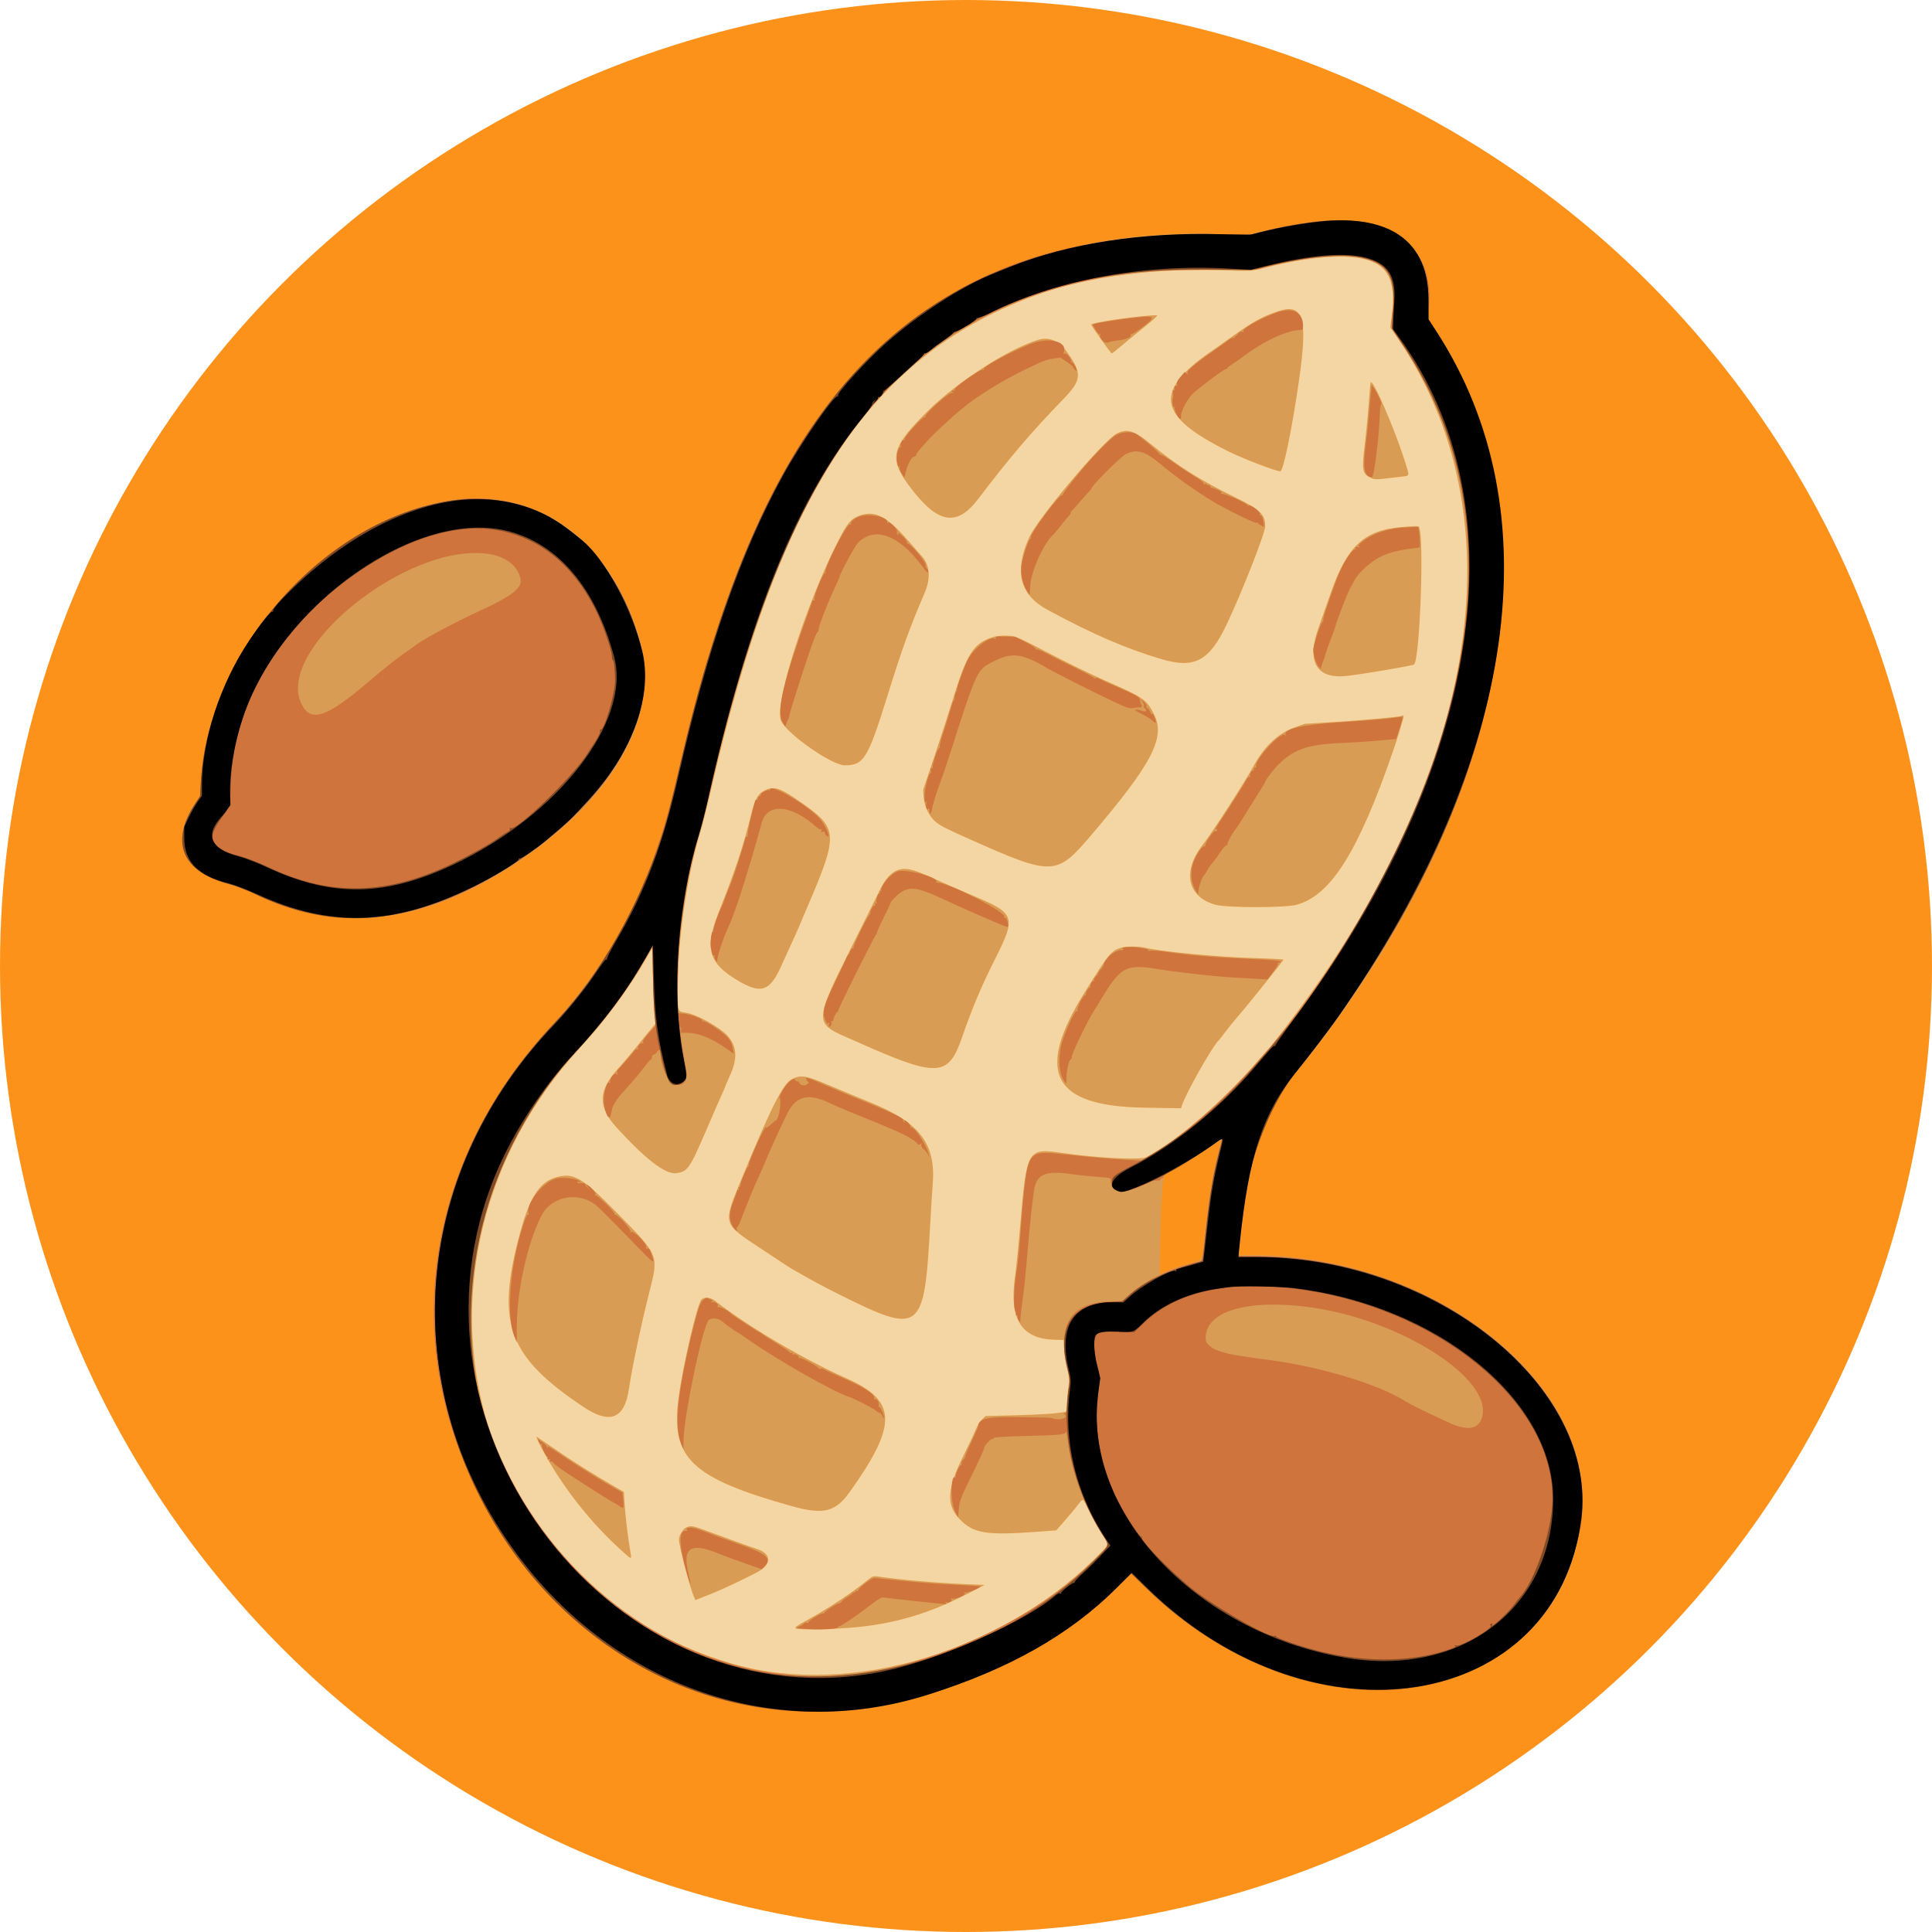 <svg width="120" height="120" viewBox="0 0 120 120" fill="none" xmlns="http://www.w3.org/2000/svg">
<circle cx="60" cy="60" r="60" fill="#FD921B"/>
<path fill-rule="evenodd" clip-rule="evenodd" d="M80.89 13.871C79.946 14.019 78.417 14.336 77.83 14.505C77.568 14.581 77.135 14.59 75.941 14.544C64.321 14.095 55.344 18.557 49.729 27.573C49.548 27.863 49.286 28.279 49.147 28.496C49.008 28.713 48.894 28.903 48.894 28.917C48.894 28.931 48.698 29.297 48.457 29.729C45.891 34.348 43.883 40.228 41.865 49.041C40.543 54.81 38.043 59.619 34.218 63.747C26.988 71.549 24.998 81.709 28.885 90.967C33.467 101.878 44.64 108.156 55.354 105.838C60.712 104.679 65.823 102.052 69.267 98.687L70.262 97.715L71.126 98.571C81.624 108.97 97.654 106.004 98.278 93.548C98.682 85.501 88.76 77.953 77.78 77.953H76.92L76.957 77.784C76.977 77.69 77.031 77.223 77.078 76.746C77.514 72.221 78.561 68.951 80.208 66.972C93.596 50.876 97.108 32.427 89.076 20.384L88.712 19.838L88.759 18.913C88.961 14.931 86.044 13.062 80.89 13.871ZM84.627 16.067C86.267 16.425 86.757 17.469 86.414 19.877L86.349 20.334L86.836 21.047C94.055 31.616 92.084 46.663 81.532 61.529C80.52 62.956 78.974 64.992 78.776 65.16C78.728 65.202 78.471 65.49 78.205 65.802C76.048 68.333 73.041 70.936 71.183 71.879C70.82 72.063 68.148 71.926 65.969 71.612C63.807 71.3 63.768 71.368 63.368 76.113C63.264 77.359 63.125 78.725 63.062 79.15C62.651 81.882 63.403 83.151 65.469 83.212L66.065 83.23L66.097 83.78C66.115 84.083 66.198 84.632 66.284 84.999C66.418 85.583 66.427 85.738 66.354 86.229C66.308 86.538 66.271 86.993 66.271 87.24C66.271 87.487 66.245 87.691 66.214 87.691C66.183 87.692 65.919 87.728 65.629 87.772C65.338 87.816 64.227 87.874 63.159 87.903L61.219 87.954L60.992 88.171C60.867 88.29 60.69 88.579 60.597 88.813C60.504 89.046 60.18 89.735 59.877 90.343C58.816 92.475 58.748 93.467 59.603 94.355C60.454 95.239 61.244 95.371 64.333 95.146L65.606 95.054L66.108 94.48C66.385 94.165 66.747 93.732 66.913 93.518C67.295 93.028 67.241 93.005 67.634 93.821C67.819 94.204 68.17 94.836 68.414 95.225L68.857 95.932L68.489 96.317C62.59 102.504 52.92 105.467 45.532 103.352C28.922 98.596 23.881 78.303 36.026 65.085C37.651 63.317 39.069 61.397 40.165 59.48C40.361 59.138 40.527 58.858 40.534 58.858C40.541 58.858 40.55 59.597 40.556 60.5C40.561 61.403 40.602 62.46 40.647 62.85L40.73 63.559L40.285 64.096C40.04 64.391 39.637 64.886 39.389 65.198C39.142 65.509 38.693 66.036 38.393 66.368C37.151 67.74 37.12 68.737 38.28 70.013C40.045 71.955 41.319 72.943 41.963 72.869C42.713 72.783 42.82 72.632 43.907 70.104C44.291 69.211 44.703 68.266 44.823 68.004C44.943 67.742 45.041 67.513 45.041 67.495C45.041 67.477 45.179 67.158 45.346 66.786C45.813 65.751 45.776 65.027 45.224 64.373C44.761 63.825 43.258 62.988 42.574 62.897C42.089 62.833 42.097 62.859 42.096 61.349C42.094 58.45 42.658 54.501 43.449 51.862C43.613 51.315 43.922 50.109 44.135 49.183C48.453 30.434 54.08 21.954 64.684 18.214C67.556 17.201 71.756 16.653 75.677 16.78C77.823 16.849 77.677 16.858 78.731 16.592C81.167 15.979 83.334 15.786 84.627 16.067ZM79.379 19.335C78.392 19.665 77.802 19.991 76.496 20.929C76.033 21.262 75.578 21.585 75.485 21.648C71.579 24.272 71.79 25.817 76.357 28.064C77.287 28.521 79.255 29.271 79.525 29.271C79.71 29.271 80.262 26.576 80.691 23.572C81.24 19.73 80.955 18.809 79.379 19.335ZM71.522 19.591C70.154 19.686 67.782 20.048 67.782 20.163C67.782 20.248 68.993 21.95 69.054 21.95C69.088 21.95 69.392 21.705 70.01 21.18C70.094 21.11 70.561 20.73 71.05 20.336C71.539 19.942 71.913 19.608 71.881 19.595C71.85 19.581 71.688 19.579 71.522 19.591ZM64.458 21.116C62.602 21.693 59.475 23.709 57.661 25.497C55.351 27.776 55.18 28.448 56.47 30.177C58.239 32.547 59.416 32.763 60.777 30.966C62.671 28.466 64.082 26.81 66.019 24.817C67.192 23.61 67.23 23.211 66.297 21.895C65.773 21.156 65.161 20.897 64.458 21.116ZM85.132 23.763C85.114 23.824 85.06 24.418 85.013 25.082C84.966 25.746 84.856 26.879 84.769 27.6C84.578 29.182 84.613 29.409 85.085 29.649C85.401 29.81 85.345 29.812 87.066 29.604C87.575 29.543 87.561 29.606 87.269 28.682C86.61 26.595 85.235 23.428 85.132 23.763ZM69.355 26.933C68.517 27.376 64.471 32.177 63.927 33.375C62.967 35.491 63.333 36.941 65.062 37.876C67.856 39.386 69.914 40.277 72.122 40.934C74.199 41.551 75.113 41.063 76.204 38.754C77.167 36.716 78.586 33.098 78.585 32.685C78.582 31.939 78.278 31.651 76.669 30.867C74.567 29.843 73.06 28.889 71.484 27.585C70.463 26.741 69.993 26.597 69.355 26.933ZM28.836 30.98C20.904 31.601 12.871 40.189 12.503 48.442L12.457 49.461L12.252 49.725C10.498 51.976 11.257 54.053 14.142 54.895C14.661 55.047 15.392 55.317 15.766 55.497C20.833 57.928 25.876 57.474 31.301 54.099C38.045 49.903 41.151 44.556 39.713 39.615C38.053 33.911 33.866 30.587 28.836 30.98ZM53.404 32.022C52.857 32.217 52.631 32.48 52.075 33.573C50.028 37.595 48.051 43.821 48.516 44.781C48.924 45.623 51.678 47.538 52.475 47.535C53.658 47.529 53.906 47.125 55.12 43.218C56.025 40.308 56.477 39.055 57.432 36.819C57.827 35.892 57.757 35.089 57.23 34.517C57.154 34.434 56.755 33.981 56.344 33.512C55.076 32.062 54.338 31.689 53.404 32.022ZM86.971 32.747C84.713 32.947 83.657 33.95 82.65 36.848C82.403 37.559 82.062 38.53 81.891 39.007C81.15 41.078 81.751 42.154 83.559 41.991C84.383 41.917 87.752 41.35 87.831 41.272C88.196 40.914 88.468 33.27 88.135 32.732C88.091 32.66 87.916 32.663 86.971 32.747ZM61.681 39.567C60.441 39.968 60.064 40.567 59.13 43.611C58.894 44.379 58.394 45.921 58.019 47.038L57.337 49.067L57.374 49.53C57.418 50.07 57.677 50.631 58.048 50.985C58.328 51.251 58.69 51.44 60.302 52.157C65.375 54.414 65.616 54.406 67.745 51.91C71.599 47.388 72.423 45.791 71.659 44.325C71.202 43.447 71.011 43.315 68.764 42.328C67.995 41.99 66.635 41.337 65.742 40.876C62.915 39.416 63.118 39.505 62.531 39.483C62.231 39.471 61.863 39.508 61.681 39.567ZM87.041 44.471C86.982 44.526 84.525 44.746 82.778 44.852L81.041 44.958L80.421 45.178C79.412 45.537 78.549 46.334 77.909 47.498C77.287 48.629 75.32 51.679 74.691 52.489C73.409 54.138 73.752 55.718 75.495 56.195C76.221 56.393 79.835 56.392 80.55 56.192C82.672 55.6 84.366 52.896 86.518 46.668C86.762 45.962 86.877 45.595 87.17 44.574C87.204 44.456 87.124 44.393 87.041 44.471ZM47.447 49.123C47.065 49.325 46.877 49.668 46.66 50.563C46.195 52.483 45.661 54.096 44.628 56.696C43.743 58.927 44.008 59.834 45.866 60.925C47.281 61.755 47.817 61.571 48.519 60.01C48.739 59.522 49.037 58.867 49.181 58.556C49.326 58.245 49.538 57.769 49.652 57.499C49.766 57.229 50.019 56.635 50.214 56.178C52.051 51.879 52.031 51.452 49.925 49.959C48.438 48.905 48.085 48.786 47.447 49.123ZM55.804 54.028C55.363 54.164 54.985 54.579 54.631 55.317C54.447 55.701 53.624 57.356 52.803 58.995C50.614 63.363 50.604 63.565 52.521 64.4C52.791 64.517 53.152 64.676 53.324 64.752C58.209 66.929 58.895 66.899 59.737 64.478C60.409 62.547 60.947 61.271 61.824 59.53C63.127 56.942 63.052 56.727 60.468 55.647C59.691 55.322 58.547 54.822 57.925 54.535C56.748 53.992 56.281 53.88 55.804 54.028ZM69.633 58.866C69.01 59.057 68.887 59.207 67.385 61.613C64.27 66.598 65.34 68.699 71.041 68.798L73.357 68.838L73.413 68.659C73.653 67.898 75.319 64.958 75.718 64.594C75.741 64.573 75.926 64.335 76.129 64.066C76.332 63.796 76.692 63.354 76.928 63.084C77.477 62.458 79.717 59.665 79.718 59.606C79.718 59.581 78.928 59.539 77.962 59.512C75.695 59.449 72.196 59.115 71.068 58.856C70.689 58.768 69.932 58.774 69.633 58.866ZM49.226 67.003C48.654 67.262 47.91 68.728 46.019 73.322C44.898 76.043 44.881 75.982 47.192 77.507C48.025 78.056 48.791 78.563 48.894 78.632C48.998 78.702 49.253 78.855 49.461 78.972C50.737 79.693 51.155 79.917 52.105 80.391C57.194 82.929 57.401 82.775 57.768 76.18C57.83 75.059 57.902 73.904 57.928 73.614C58.15 71.07 57.154 69.738 54.098 68.49C53.251 68.145 52.026 67.636 51.376 67.36C50.076 66.808 49.767 66.757 49.226 67.003ZM75.749 71.24C75.333 72.778 75.064 74.374 74.812 76.809C74.643 78.437 74.776 78.225 73.73 78.525C73.263 78.66 72.691 78.853 72.459 78.955L72.039 79.141L72.067 77.321C72.104 74.877 72.212 73.116 72.333 73C72.385 72.95 72.853 72.664 73.372 72.364C73.892 72.064 74.654 71.586 75.067 71.302C75.934 70.704 75.892 70.708 75.749 71.24ZM34.578 73.114C33.459 73.409 32.831 74.448 32.159 77.117C30.855 82.293 31.655 84.315 36.221 87.376C37.888 88.493 38.788 88.139 39.065 86.256C39.255 84.96 39.839 82.193 40.325 80.28C40.919 77.945 40.941 77.999 38.381 75.394C36.158 73.132 35.654 72.83 34.578 73.114ZM43.58 80.706C43.325 80.898 42.403 84.855 42.137 86.894C41.658 90.571 42.963 91.806 49.17 93.546C51.143 94.099 51.886 93.919 52.776 92.671C55.761 88.489 55.722 87.007 52.592 85.619C49.928 84.438 46.554 82.451 44.426 80.808C44.126 80.576 43.803 80.537 43.58 80.706ZM33.647 89.96C34.874 92.273 36.657 94.553 38.614 96.315C39.268 96.904 39.242 96.903 39.145 96.327C38.992 95.417 38.851 94.25 38.8 93.468L38.748 92.664L38.401 92.466C37.005 91.67 35.507 90.73 34.27 89.873C33.816 89.559 33.396 89.273 33.337 89.238C33.278 89.203 33.417 89.528 33.647 89.96ZM42.643 94.862C42.428 94.949 42.171 95.365 42.171 95.629C42.17 96.006 42.83 98.529 43.088 99.14L43.19 99.382L44.059 99.041C44.872 98.722 46.575 97.918 47.144 97.586C47.947 97.117 47.89 96.493 47.02 96.213C46.704 96.112 44.823 95.433 43.779 95.044C43.05 94.772 42.92 94.751 42.643 94.862ZM53.956 98.09C52.957 98.908 51.46 99.902 50.108 100.644C49.031 101.236 49.02 101.231 51.336 101.177C54.761 101.096 57.291 100.454 60.254 98.912L61.151 98.445L59.914 98.393C58.138 98.318 55.739 98.107 54.485 97.915C54.27 97.882 54.171 97.915 53.956 98.09Z" fill="#D89C54"/>
<path fill-rule="evenodd" clip-rule="evenodd" d="M84.627 16.067C86.267 16.425 86.757 17.469 86.414 19.877L86.349 20.334L86.836 21.047C94.055 31.616 92.084 46.663 81.532 61.529C80.52 62.956 78.974 64.992 78.776 65.16C78.728 65.202 78.471 65.49 78.205 65.802C76.048 68.333 73.041 70.936 71.183 71.879C70.82 72.063 68.148 71.926 65.969 71.612C63.807 71.3 63.768 71.368 63.368 76.113C63.264 77.359 63.125 78.725 63.062 79.15C62.651 81.882 63.403 83.151 65.469 83.212L66.065 83.23L66.097 83.78C66.115 84.083 66.198 84.632 66.284 84.999C66.418 85.583 66.427 85.738 66.354 86.229C66.308 86.538 66.271 86.993 66.271 87.24C66.271 87.487 66.245 87.691 66.214 87.691C66.183 87.692 65.919 87.728 65.629 87.772C65.338 87.816 64.227 87.874 63.159 87.903L61.219 87.954L60.992 88.171C60.867 88.29 60.69 88.579 60.597 88.813C60.504 89.046 60.18 89.735 59.877 90.343C58.816 92.475 58.748 93.467 59.603 94.355C60.454 95.239 61.244 95.371 64.333 95.146L65.606 95.054L66.108 94.48C66.385 94.165 66.747 93.732 66.913 93.518C67.295 93.028 67.241 93.005 67.634 93.821C67.819 94.204 68.17 94.836 68.414 95.225L68.857 95.932L68.489 96.317C62.59 102.504 52.92 105.467 45.532 103.352C28.922 98.596 23.881 78.303 36.026 65.085C37.651 63.317 39.069 61.397 40.165 59.48C40.361 59.138 40.527 58.858 40.534 58.858C40.541 58.858 40.55 59.597 40.556 60.5C40.561 61.403 40.602 62.46 40.647 62.85L40.73 63.559L40.285 64.096C40.04 64.391 39.637 64.886 39.389 65.198C39.142 65.509 38.693 66.036 38.393 66.368C37.151 67.74 37.12 68.737 38.28 70.013C40.045 71.955 41.319 72.943 41.963 72.869C42.713 72.783 42.82 72.632 43.907 70.104C44.291 69.211 44.703 68.266 44.823 68.004C44.943 67.742 45.041 67.513 45.041 67.495C45.041 67.477 45.179 67.158 45.346 66.786C45.813 65.751 45.776 65.027 45.224 64.373C44.761 63.825 43.258 62.988 42.574 62.897C42.089 62.833 42.097 62.859 42.096 61.349C42.094 58.45 42.658 54.501 43.449 51.862C43.613 51.315 43.922 50.109 44.135 49.183C48.453 30.434 54.08 21.954 64.684 18.214C67.556 17.201 71.756 16.653 75.677 16.78C77.823 16.849 77.677 16.858 78.731 16.592C81.167 15.979 83.334 15.786 84.627 16.067ZM76.496 20.929C77.802 19.991 78.392 19.665 79.379 19.335C80.955 18.809 81.24 19.73 80.691 23.572C80.262 26.576 79.71 29.271 79.525 29.271C79.255 29.271 77.287 28.521 76.357 28.064C71.79 25.817 71.579 24.272 75.485 21.648C75.578 21.585 76.033 21.262 76.496 20.929ZM67.782 20.163C67.782 20.048 70.154 19.686 71.522 19.591C71.688 19.579 71.85 19.581 71.881 19.595C71.913 19.608 71.539 19.942 71.05 20.336C70.561 20.73 70.094 21.11 70.01 21.18C69.392 21.705 69.088 21.95 69.054 21.95C68.993 21.95 67.782 20.248 67.782 20.163ZM57.661 25.497C59.475 23.709 62.602 21.693 64.458 21.116C65.161 20.897 65.773 21.156 66.297 21.895C67.23 23.211 67.192 23.61 66.019 24.817C64.082 26.81 62.671 28.466 60.777 30.966C59.416 32.763 58.239 32.547 56.47 30.177C55.18 28.448 55.351 27.776 57.661 25.497ZM85.013 25.082C85.06 24.418 85.114 23.824 85.132 23.763C85.235 23.428 86.61 26.595 87.269 28.682C87.561 29.606 87.575 29.543 87.066 29.604C85.345 29.812 85.401 29.81 85.085 29.649C84.613 29.409 84.578 29.182 84.769 27.6C84.856 26.879 84.966 25.746 85.013 25.082ZM63.927 33.375C64.471 32.177 68.517 27.376 69.355 26.933C69.993 26.597 70.463 26.741 71.484 27.585C73.06 28.889 74.567 29.843 76.669 30.867C78.278 31.651 78.582 31.939 78.585 32.685C78.586 33.098 77.167 36.716 76.204 38.754C75.113 41.063 74.199 41.551 72.122 40.934C69.914 40.277 67.856 39.386 65.062 37.876C63.333 36.941 62.967 35.491 63.927 33.375ZM52.075 33.573C52.631 32.48 52.857 32.217 53.404 32.022C54.338 31.689 55.076 32.062 56.344 33.512C56.755 33.981 57.154 34.434 57.23 34.517C57.757 35.089 57.827 35.892 57.432 36.819C56.477 39.055 56.025 40.308 55.12 43.218C53.906 47.125 53.658 47.529 52.475 47.535C51.678 47.538 48.924 45.623 48.516 44.781C48.051 43.821 50.028 37.595 52.075 33.573ZM82.65 36.848C83.657 33.95 84.713 32.947 86.971 32.747C87.916 32.663 88.091 32.66 88.135 32.732C88.468 33.27 88.196 40.914 87.831 41.272C87.752 41.35 84.383 41.917 83.559 41.991C81.751 42.154 81.15 41.078 81.891 39.007C82.062 38.53 82.403 37.559 82.65 36.848ZM59.13 43.611C60.064 40.567 60.441 39.968 61.681 39.567C61.863 39.508 62.231 39.471 62.531 39.483C63.118 39.505 62.915 39.416 65.742 40.876C66.635 41.337 67.995 41.99 68.764 42.328C71.011 43.315 71.202 43.447 71.659 44.325C72.423 45.791 71.599 47.388 67.745 51.91C65.616 54.406 65.375 54.414 60.302 52.157C58.69 51.44 58.328 51.251 58.048 50.985C57.677 50.631 57.418 50.07 57.374 49.53L57.337 49.067L58.019 47.038C58.394 45.921 58.894 44.379 59.13 43.611ZM82.778 44.852C84.525 44.746 86.982 44.526 87.041 44.471C87.124 44.393 87.204 44.456 87.17 44.574C86.877 45.595 86.762 45.962 86.518 46.668C84.366 52.896 82.672 55.6 80.55 56.192C79.835 56.392 76.221 56.393 75.495 56.195C73.752 55.718 73.409 54.138 74.691 52.489C75.32 51.679 77.287 48.629 77.909 47.498C78.549 46.334 79.412 45.537 80.421 45.178L81.041 44.958L82.778 44.852ZM46.66 50.563C46.877 49.668 47.065 49.325 47.447 49.123C48.085 48.786 48.438 48.905 49.925 49.959C52.031 51.452 52.051 51.879 50.214 56.178C50.019 56.635 49.766 57.229 49.652 57.499C49.538 57.769 49.326 58.245 49.181 58.556C49.037 58.867 48.739 59.522 48.519 60.01C47.817 61.571 47.281 61.755 45.866 60.925C44.008 59.834 43.743 58.927 44.628 56.696C45.661 54.096 46.195 52.483 46.66 50.563ZM54.631 55.317C54.985 54.579 55.363 54.164 55.804 54.028C56.281 53.88 56.748 53.992 57.925 54.535C58.547 54.822 59.691 55.322 60.468 55.647C63.052 56.727 63.127 56.942 61.824 59.53C60.947 61.271 60.409 62.547 59.737 64.478C58.895 66.899 58.209 66.929 53.324 64.752C53.152 64.676 52.791 64.517 52.521 64.4C50.604 63.565 50.614 63.363 52.803 58.995C53.624 57.356 54.447 55.701 54.631 55.317ZM67.385 61.613C68.887 59.207 69.01 59.057 69.633 58.866C69.932 58.774 70.689 58.768 71.068 58.856C72.196 59.115 75.695 59.449 77.962 59.512C78.928 59.539 79.718 59.581 79.718 59.606C79.717 59.665 77.477 62.458 76.928 63.084C76.692 63.354 76.332 63.796 76.129 64.066C75.926 64.335 75.741 64.573 75.718 64.594C75.319 64.958 73.653 67.898 73.413 68.659L73.357 68.838L71.041 68.798C65.34 68.699 64.27 66.598 67.385 61.613ZM46.019 73.322C47.91 68.728 48.654 67.262 49.226 67.003C49.767 66.757 50.076 66.808 51.376 67.36C52.026 67.636 53.251 68.145 54.098 68.49C57.154 69.738 58.15 71.07 57.928 73.614C57.902 73.904 57.83 75.059 57.768 76.18C57.401 82.775 57.194 82.929 52.105 80.391C51.155 79.917 50.737 79.693 49.461 78.972C49.253 78.855 48.998 78.702 48.894 78.632C48.791 78.563 48.025 78.056 47.192 77.507C44.881 75.982 44.898 76.043 46.019 73.322ZM32.159 77.117C32.831 74.448 33.459 73.409 34.578 73.114C35.654 72.83 36.158 73.132 38.381 75.394C40.941 77.999 40.919 77.945 40.325 80.28C39.839 82.193 39.255 84.96 39.065 86.256C38.788 88.139 37.888 88.493 36.221 87.376C31.655 84.315 30.855 82.293 32.159 77.117ZM42.137 86.894C42.403 84.855 43.325 80.898 43.58 80.706C43.803 80.537 44.126 80.576 44.426 80.808C46.554 82.451 49.928 84.438 52.592 85.619C55.722 87.007 55.761 88.489 52.776 92.671C51.886 93.919 51.143 94.099 49.17 93.546C42.963 91.806 41.658 90.571 42.137 86.894ZM38.614 96.315C36.657 94.553 34.874 92.273 33.647 89.96C33.417 89.528 33.278 89.203 33.337 89.238C33.396 89.273 33.816 89.559 34.27 89.873C35.507 90.73 37.005 91.67 38.401 92.466L38.748 92.664L38.8 93.468C38.851 94.25 38.992 95.417 39.145 96.327C39.242 96.903 39.268 96.904 38.614 96.315ZM42.171 95.629C42.171 95.365 42.428 94.949 42.643 94.862C42.92 94.751 43.05 94.772 43.779 95.044C44.823 95.433 46.704 96.112 47.02 96.213C47.89 96.493 47.947 97.117 47.144 97.586C46.575 97.918 44.872 98.722 44.059 99.041L43.19 99.382L43.088 99.14C42.83 98.529 42.17 96.006 42.171 95.629ZM50.108 100.644C51.46 99.902 52.957 98.908 53.956 98.09C54.171 97.915 54.27 97.882 54.485 97.915C55.739 98.107 58.138 98.318 59.914 98.393L61.151 98.445L60.254 98.912C57.291 100.454 54.761 101.096 51.336 101.177C49.02 101.231 49.031 101.236 50.108 100.644Z" fill="#F3D6A3"/>
<path fill-rule="evenodd" clip-rule="evenodd" d="M81.312 13.811C80.332 13.945 79.378 14.13 78.477 14.358L77.721 14.55L74.622 14.566C65.781 14.61 59.688 16.814 54.333 21.904C48.763 27.199 45.095 35.084 42.04 48.327C40.55 54.789 38.15 59.556 34.343 63.618C25.128 73.449 24.454 86.96 32.662 97.297C38.502 104.653 48.195 107.968 56.707 105.52C62.156 103.954 66.925 101.293 69.682 98.281L70.228 97.686L71.247 98.669C81.753 108.804 97.005 106.18 98.243 94.025C99.059 86.004 89.193 78.111 78.231 78.015C77.514 78.009 76.927 77.999 76.927 77.994C76.919 77.454 77.347 74.295 77.581 73.171C78.21 70.144 78.938 68.538 80.664 66.374C93.806 49.901 97.006 32.526 89.122 20.45L88.671 19.759L88.736 19.205C89.196 15.258 86.268 13.131 81.312 13.811ZM84.543 16.013C86.179 16.351 86.755 17.251 86.518 19.1C86.365 20.293 86.371 20.324 86.923 21.12C92.933 29.779 92.611 41.41 86.007 54.217C81.955 62.075 76.497 68.68 71.56 71.697L70.918 72.09L69.973 72.039C69.02 71.989 67.505 71.854 66.042 71.69C63.967 71.457 63.865 71.557 63.595 74.115C63.531 74.717 63.458 75.532 63.434 75.927C63.36 77.089 63.243 78.35 63.167 78.796C62.987 79.853 62.929 81.137 63.049 81.402C63.087 81.485 63.11 81.599 63.101 81.655C63.092 81.711 63.12 81.734 63.164 81.707C63.209 81.679 63.227 81.701 63.205 81.759C63.184 81.814 63.212 81.922 63.269 81.999L63.371 82.139L63.376 81.921C63.378 81.802 63.438 81.279 63.509 80.76C63.634 79.84 63.681 79.382 63.847 77.437C63.966 76.052 64.149 74.361 64.23 73.902C64.405 72.905 64.952 72.687 66.647 72.938C67.042 72.996 67.731 73.068 68.178 73.098C68.909 73.146 68.99 73.165 68.99 73.295C68.99 74.201 69.832 74.236 71.46 73.397C71.55 73.35 71.728 73.32 71.856 73.328C72.018 73.34 72.09 73.311 72.09 73.234C72.09 73.174 72.124 73.145 72.165 73.171C72.207 73.196 72.241 73.166 72.241 73.103C72.241 73.041 72.47 72.863 72.751 72.709C73.562 72.264 74.57 71.637 75.246 71.159C75.59 70.915 75.882 70.716 75.895 70.716C75.908 70.716 75.822 71.082 75.704 71.528C75.37 72.791 75.131 74.189 74.924 76.099C74.665 78.483 74.701 78.323 74.412 78.382C72.818 78.707 71.013 79.582 70.032 80.504L69.702 80.814L69.017 80.829C66.534 80.883 65.667 82.194 66.29 84.951C66.407 85.468 66.444 85.801 66.408 86.008C66.379 86.174 66.331 86.641 66.301 87.046C66.257 87.649 66.225 87.783 66.126 87.784C66.026 87.785 66.023 87.797 66.11 87.852C66.3 87.972 66.147 88.129 65.822 88.148C65.65 88.158 65.468 88.141 65.417 88.11C65.321 88.05 65.223 88.047 62.905 88.017C61.274 87.996 60.751 88.142 60.751 88.619C60.751 88.653 60.563 89.078 60.334 89.564C60.104 90.05 59.931 90.462 59.949 90.481C59.968 90.499 59.914 90.581 59.832 90.664C59.749 90.747 59.7 90.865 59.724 90.926C59.747 90.987 59.739 91.02 59.705 90.999C59.619 90.947 59.3 91.625 59.363 91.726C59.392 91.773 59.379 91.787 59.332 91.758C59.038 91.576 59.026 93.272 59.317 93.861L59.504 94.239L59.551 93.748C59.605 93.184 59.636 93.104 60.493 91.354C60.843 90.64 61.129 90.002 61.129 89.938C61.129 89.8 61.522 89.368 61.647 89.368C61.695 89.368 61.733 89.339 61.733 89.304C61.733 89.268 62.627 89.217 63.718 89.19C65.91 89.136 66.172 89.108 66.213 88.926C66.228 88.858 66.266 89.04 66.298 89.331C66.512 91.303 67.324 93.528 68.485 95.321C68.937 96.018 68.995 95.865 67.838 97.02C64.969 99.882 60.353 102.345 55.648 103.523C39.127 107.659 24.217 89.649 30.645 73.322C31.743 70.533 33.301 68.076 35.569 65.556C37.827 63.047 39.084 61.347 40.384 59.045L40.54 58.769L40.549 60.32C40.554 61.174 40.598 62.281 40.646 62.782L40.734 63.691L40.316 64.153C40.043 64.454 39.914 64.655 39.944 64.733C39.971 64.804 39.958 64.832 39.911 64.803C39.802 64.736 39.557 65.022 39.627 65.135C39.663 65.192 39.653 65.208 39.602 65.176C39.556 65.148 39.484 65.168 39.441 65.221C39.07 65.683 38.437 66.412 38.373 66.451C38.33 66.478 38.315 66.574 38.34 66.664C38.374 66.784 38.366 66.8 38.312 66.721C38.206 66.568 37.837 66.994 37.892 67.205C37.92 67.309 37.911 67.326 37.864 67.259C37.738 67.079 37.507 67.753 37.507 68.3C37.507 69.022 37.847 69.743 37.944 69.225C37.965 69.111 38.001 68.945 38.022 68.855C38.069 68.664 38.374 68.176 38.582 67.958C38.733 67.801 39.324 67.13 39.614 66.789C39.702 66.685 39.909 66.422 40.073 66.204C40.238 65.986 40.399 65.808 40.432 65.808C40.465 65.808 40.492 65.74 40.492 65.657C40.492 65.574 40.536 65.506 40.589 65.506C40.642 65.506 40.735 65.438 40.795 65.355C40.928 65.17 41.022 65.161 41.022 65.333C41.022 66.288 41.57 67.394 42.043 67.394C42.637 67.394 42.761 67.03 42.536 65.952C42.369 65.152 42.206 63.844 42.267 63.784C42.289 63.762 42.307 63.835 42.307 63.946V64.147H42.605C43.355 64.147 44.1 64.433 45.063 65.092L45.576 65.443L45.522 65.156C45.443 64.733 45.295 64.491 44.935 64.2C44.415 63.778 43.746 63.381 43.654 63.438C43.605 63.468 43.589 63.457 43.617 63.412C43.687 63.298 43.002 63.026 42.494 62.967L42.06 62.916L42.103 60.756C42.169 57.479 42.587 54.686 43.462 51.687C43.65 51.043 43.944 49.888 44.117 49.12C48.947 27.653 56.342 18.673 70.653 16.901C71.439 16.803 72.405 16.771 74.849 16.76L78.023 16.747L78.779 16.553C81.159 15.943 83.253 15.747 84.543 16.013ZM79.308 19.409C78.246 19.785 77.06 20.464 77.242 20.591C77.312 20.64 77.292 20.647 77.179 20.615C77.067 20.584 76.984 20.615 76.915 20.713C76.859 20.793 76.78 20.865 76.738 20.875C76.697 20.885 76.671 20.922 76.681 20.958C76.691 20.994 76.657 21.007 76.605 20.988C76.554 20.968 76.42 21.029 76.307 21.123C76.195 21.216 75.787 21.512 75.4 21.779C74.073 22.697 73.647 23.077 73.777 23.224C73.836 23.291 73.818 23.288 73.724 23.216L73.582 23.108L73.323 23.407C73.125 23.636 73.075 23.751 73.108 23.896C73.137 24.021 73.129 24.052 73.085 23.986C73.002 23.862 72.89 24.089 72.97 24.219C73.001 24.269 72.984 24.277 72.923 24.239C72.85 24.194 72.834 24.245 72.859 24.454C72.876 24.605 72.871 24.729 72.847 24.729C72.823 24.729 72.817 24.865 72.832 25.03C72.85 25.216 72.892 25.313 72.941 25.283C72.986 25.255 72.998 25.27 72.968 25.319C72.906 25.418 73.192 26.013 73.3 26.013C73.341 26.013 73.368 25.987 73.359 25.956C73.273 25.639 73.785 24.663 74.206 24.341C74.334 24.243 74.556 24.066 74.699 23.948C75.248 23.497 76.062 22.919 76.153 22.918C76.204 22.917 76.247 22.89 76.247 22.857C76.247 22.825 76.341 22.743 76.455 22.675C76.569 22.608 77.02 22.291 77.456 21.972C78.601 21.135 80.016 20.5 80.737 20.5C80.912 20.5 80.934 20.471 80.934 20.232C80.934 19.387 80.29 19.061 79.308 19.409ZM70.578 19.719C69.609 19.827 68.19 20.044 67.992 20.115L67.863 20.161L68.036 20.463C68.132 20.629 68.248 20.756 68.295 20.747C68.342 20.737 68.362 20.775 68.341 20.831C68.27 21.015 68.636 21.363 68.806 21.274C68.887 21.232 69.174 21.173 69.444 21.143C69.963 21.087 70.315 20.927 70.228 20.787C70.197 20.736 70.211 20.725 70.264 20.757C70.338 20.803 71.4 20.018 71.515 19.833C71.625 19.654 71.404 19.627 70.578 19.719ZM63.926 21.396C62.499 21.992 61.02 22.802 61.106 22.941C61.132 22.982 61.114 22.992 61.066 22.962C60.943 22.887 59.264 24.053 59.296 24.193C59.306 24.238 59.289 24.272 59.258 24.267C59.108 24.243 59.061 24.286 59.163 24.353C59.255 24.413 59.245 24.424 59.114 24.408C58.92 24.385 57.395 25.753 57.474 25.88C57.502 25.925 57.488 25.939 57.444 25.911C57.333 25.843 56.113 27.192 56.183 27.306C56.217 27.361 56.206 27.375 56.155 27.344C56.05 27.279 55.887 27.572 55.944 27.721C55.968 27.783 55.955 27.813 55.916 27.789C55.877 27.765 55.805 27.879 55.756 28.042C55.653 28.386 55.723 29.066 55.854 28.985C55.904 28.954 55.915 28.969 55.882 29.023C55.852 29.072 55.903 29.235 55.996 29.386L56.166 29.66L56.289 29.21C56.42 28.734 56.644 28.36 56.801 28.356C56.853 28.355 56.896 28.311 56.896 28.259C56.896 28.207 57.05 27.996 57.237 27.789C57.425 27.583 57.639 27.345 57.714 27.261C57.954 26.991 59.282 25.755 59.542 25.56C59.679 25.456 59.829 25.337 59.875 25.295C60.457 24.762 62.235 23.653 63.472 23.051C64.821 22.394 65.011 22.32 65.473 22.265L65.866 22.219L66.255 22.474C66.469 22.613 66.645 22.756 66.646 22.79C66.647 22.861 66.874 23.102 66.874 23.033C66.874 22.859 66.637 22.461 66.561 22.508C66.506 22.541 66.493 22.53 66.525 22.477C66.6 22.356 66.262 21.922 66.132 21.971C66.059 21.999 66.04 21.975 66.071 21.894C66.342 21.188 65.109 20.902 63.926 21.396ZM85.062 25.392C84.99 26.211 84.882 27.253 84.822 27.707C84.64 29.087 84.75 29.63 85.213 29.636C85.35 29.638 85.659 27.137 85.71 25.616C85.719 25.336 85.753 25.107 85.784 25.107C85.862 25.107 85.591 24.487 85.372 24.165L85.194 23.904L85.062 25.392ZM69.405 26.984C69.153 27.098 68.705 27.514 67.852 28.425C67.257 29.061 65.98 30.655 66.018 30.716C66.044 30.759 66.034 30.774 65.995 30.75C65.83 30.648 63.95 33.172 64.033 33.386C64.056 33.447 64.048 33.48 64.016 33.46C63.929 33.406 63.57 34.426 63.47 35.01C63.372 35.581 63.483 36.188 63.777 36.685C63.98 37.028 63.961 37.047 63.978 36.489C64.009 35.522 64.813 33.728 65.476 33.149C65.523 33.107 65.747 32.835 65.972 32.544C66.197 32.254 66.407 32.005 66.439 31.991C66.47 31.977 66.496 31.92 66.496 31.865C66.496 31.81 66.522 31.753 66.555 31.739C66.587 31.725 66.829 31.459 67.092 31.148C67.356 30.836 67.613 30.547 67.664 30.506C67.715 30.464 67.77 30.389 67.787 30.338C67.867 30.103 69.617 28.356 69.92 28.21C70.612 27.875 71.1 28.011 72.053 28.8C72.434 29.115 72.842 29.441 72.96 29.524C73.079 29.607 73.263 29.745 73.37 29.831C73.582 30.003 74.437 30.581 75.151 31.036C75.844 31.478 77.929 32.516 78.039 32.473C78.093 32.453 78.137 32.46 78.137 32.49C78.138 32.52 78.222 32.584 78.325 32.631L78.512 32.718L78.481 32.48C78.438 32.151 78.36 31.971 78.281 32.02C78.244 32.043 78.233 32.013 78.255 31.954C78.31 31.812 77.721 31.343 77.564 31.404C77.501 31.428 77.466 31.42 77.487 31.385C77.54 31.3 76.096 30.652 75.907 30.676C75.802 30.689 75.786 30.675 75.853 30.632C75.921 30.588 75.854 30.525 75.629 30.424C75.452 30.344 75.295 30.296 75.28 30.317C75.266 30.338 75.22 30.294 75.179 30.221C75.138 30.147 75.072 30.107 75.033 30.131C74.994 30.155 74.962 30.14 74.962 30.097C74.962 30.055 74.905 30.041 74.836 30.068C74.757 30.098 74.729 30.086 74.76 30.036C74.788 29.99 74.577 29.819 74.262 29.634C73.961 29.457 73.364 29.061 72.936 28.755C72.508 28.448 72.125 28.218 72.084 28.244C72.043 28.269 72.019 28.258 72.031 28.219C72.052 28.146 70.809 27.083 70.523 26.93C70.283 26.802 69.751 26.828 69.405 26.984ZM27.831 31.118C20.038 32.512 13.102 40.253 12.511 48.214L12.418 49.459L12.061 50.008C10.568 52.299 11.343 54.086 14.182 54.9C14.663 55.037 15.455 55.34 15.943 55.573C21.33 58.141 26.893 57.29 32.927 52.975C38.283 49.146 40.89 44.259 39.806 40.084C38.161 33.754 33.327 30.135 27.831 31.118ZM53.345 32.098C53.014 32.241 52.803 32.429 52.864 32.527C52.889 32.568 52.863 32.586 52.805 32.566C52.602 32.496 51.15 35.333 51.276 35.553C51.304 35.601 51.298 35.615 51.264 35.584C51.158 35.489 50.511 37.063 50.581 37.245C50.602 37.301 50.586 37.327 50.545 37.301C50.504 37.276 50.47 37.27 50.47 37.289C50.47 37.307 50.367 37.607 50.24 37.954C48.669 42.263 48.217 44.152 48.593 44.822L48.766 45.129L48.832 44.953C48.869 44.857 48.929 44.719 48.966 44.647C49.004 44.575 49.034 44.477 49.034 44.429C49.034 44.381 49.174 43.896 49.346 43.352C50.187 40.679 50.674 39.29 50.79 39.24C50.822 39.226 50.848 39.149 50.848 39.068C50.848 38.882 51.446 37.352 51.838 36.532C52 36.192 52.133 35.889 52.133 35.858C52.133 35.7 53.094 33.915 53.283 33.722C54.308 32.675 55.81 33.206 57.244 35.122C57.578 35.568 57.652 35.636 57.652 35.5C57.652 35.438 57.606 35.342 57.551 35.287C57.496 35.231 57.465 35.143 57.483 35.09C57.536 34.93 56.479 33.683 56.355 33.76C56.321 33.781 56.31 33.753 56.331 33.698C56.352 33.643 56.228 33.463 56.055 33.298C55.875 33.127 55.76 33.056 55.788 33.134C55.817 33.218 55.806 33.251 55.758 33.222C55.715 33.195 55.699 33.115 55.721 33.044C55.771 32.887 55.288 32.388 55.162 32.466C55.115 32.495 55.087 32.477 55.099 32.428C55.173 32.101 53.893 31.86 53.345 32.098ZM86.943 32.782C85.992 32.892 85.149 33.209 84.589 33.669C84.384 33.837 84.346 33.903 84.424 33.957C84.492 34.005 84.47 34.012 84.354 33.979C84.198 33.935 84.11 34.038 84.241 34.112C84.272 34.129 84.258 34.134 84.211 34.123C83.984 34.071 83.361 35.054 83.01 36.018C82.379 37.751 82.142 38.486 82.191 38.564C82.219 38.609 82.209 38.627 82.169 38.602C82.105 38.562 81.71 39.658 81.58 40.235C81.52 40.5 81.71 41.162 81.919 41.417C82.011 41.53 82.067 41.561 82.059 41.493C82.051 41.431 82.1 41.253 82.169 41.099C82.238 40.944 82.294 40.786 82.294 40.747C82.294 40.682 82.667 39.639 82.823 39.265C82.858 39.182 82.903 39.046 82.924 38.963C83.022 38.572 83.726 36.744 83.87 36.509C83.958 36.364 84.062 36.177 84.099 36.094C84.232 35.8 84.644 35.35 85.11 34.989C85.811 34.446 86.483 34.214 87.831 34.051L88.19 34.008V33.721C88.19 33.563 88.169 33.276 88.142 33.084L88.094 32.733L87.632 32.745C87.378 32.751 87.068 32.768 86.943 32.782ZM30.253 34.393C31.177 34.513 31.869 34.923 32.182 35.536C32.636 36.426 32.231 36.814 29.532 38.069C27.916 38.82 26.189 39.761 25.7 40.157C25.583 40.251 25.386 40.392 25.261 40.469C24.937 40.669 23.801 41.568 22.918 42.321C20.25 44.597 19.3 44.911 18.72 43.708C17.089 40.328 25.243 33.742 30.253 34.393ZM61.85 39.61C61.89 39.675 61.875 39.693 61.802 39.665C61.441 39.527 60.484 40.272 60.111 40.981C59.889 41.403 59.371 42.852 59.442 42.852C59.465 42.852 59.445 42.899 59.397 42.957C59.349 43.015 59.302 43.168 59.293 43.297C59.284 43.426 59.256 43.532 59.231 43.532C59.205 43.532 59.108 43.812 59.013 44.155C58.919 44.497 58.727 45.116 58.585 45.529C58.443 45.942 58.347 46.332 58.371 46.395C58.396 46.458 58.391 46.485 58.36 46.455C58.272 46.367 57.855 47.586 57.931 47.709C57.959 47.754 57.938 47.759 57.879 47.723C57.805 47.678 57.79 47.712 57.819 47.86C57.84 47.969 57.831 48.042 57.799 48.023C57.697 47.959 57.425 49.017 57.426 49.471C57.427 49.801 57.447 49.884 57.507 49.799C57.569 49.711 57.575 49.723 57.538 49.856C57.473 50.087 57.567 50.388 57.659 50.243C57.706 50.169 57.725 50.201 57.726 50.351C57.728 50.65 57.855 50.537 57.9 50.196C57.934 49.941 58.186 49.165 58.616 47.987C58.7 47.759 58.946 47.011 59.165 46.326C60.545 41.992 60.706 41.627 61.416 41.233C62.769 40.483 63.383 40.523 64.99 41.469C65.613 41.835 68.47 43.266 69.595 43.774C70.059 43.984 70.21 44.02 70.427 43.973C70.572 43.941 70.731 43.928 70.779 43.945C70.828 43.962 70.886 43.926 70.909 43.867C70.932 43.807 70.925 43.758 70.894 43.758C70.863 43.758 70.83 43.669 70.821 43.559C70.799 43.294 70.719 43.244 69.444 42.694C68.841 42.435 68.306 42.19 68.254 42.151C68.203 42.112 68.107 42.1 68.042 42.125C67.977 42.15 67.939 42.146 67.957 42.115C67.974 42.084 67.492 41.821 66.884 41.531C66.276 41.24 65.479 40.84 65.111 40.642C64.744 40.445 64.407 40.305 64.362 40.333C64.317 40.361 64.302 40.349 64.329 40.305C64.356 40.261 64.099 40.086 63.726 39.897L63.075 39.567L62.432 39.54C61.925 39.519 61.803 39.534 61.85 39.61ZM70.975 43.597C71.041 43.695 71.077 43.823 71.055 43.88C71.033 43.938 71.053 43.985 71.099 43.985C71.145 43.985 71.182 44.04 71.182 44.107C71.182 44.199 71.141 44.216 71.012 44.175C70.421 43.985 70.335 44.065 70.859 44.316C71.159 44.46 71.49 44.663 71.596 44.769C71.75 44.923 71.786 44.935 71.784 44.831C71.779 44.655 71.575 44.221 71.564 44.362C71.558 44.425 71.506 44.365 71.448 44.23C71.389 44.095 71.302 43.985 71.254 43.985C71.206 43.985 71.184 43.938 71.207 43.88C71.229 43.822 71.159 43.694 71.051 43.596L70.854 43.419L70.975 43.597ZM86.187 44.632C85.73 44.686 84.488 44.784 83.428 44.85C80.934 45.005 79.731 45.267 79.847 45.628C79.88 45.728 79.872 45.735 79.816 45.657C79.603 45.359 77.832 47.3 78.028 47.618C78.053 47.657 78.027 47.679 77.972 47.668C77.917 47.657 77.877 47.706 77.883 47.779C77.888 47.851 77.865 47.892 77.83 47.871C77.741 47.816 77.589 48.123 77.654 48.227C77.685 48.278 77.673 48.292 77.623 48.261C77.577 48.232 77.5 48.286 77.45 48.381C77.305 48.659 76.409 50.085 75.932 50.797C75.494 51.45 75.423 51.587 75.566 51.499C75.609 51.472 75.621 51.504 75.593 51.576C75.563 51.655 75.527 51.67 75.495 51.618C75.466 51.571 75.308 51.733 75.127 51.996C74.953 52.248 74.832 52.491 74.86 52.536C74.889 52.583 74.874 52.595 74.825 52.564C74.709 52.492 74.322 53.044 74.131 53.554C73.925 54.102 73.966 54.799 74.228 55.239L74.411 55.546L74.456 55.221C74.498 54.914 74.699 54.413 74.813 54.33C74.842 54.309 74.925 54.176 74.998 54.035C75.07 53.893 75.212 53.689 75.312 53.582C75.413 53.474 75.622 53.192 75.777 52.955C75.931 52.718 76.101 52.523 76.153 52.521C76.204 52.519 76.247 52.461 76.247 52.392C76.247 52.281 76.659 51.559 76.779 51.461C76.804 51.44 77.108 50.964 77.453 50.403C77.799 49.843 78.196 49.206 78.336 48.989C78.476 48.771 78.59 48.572 78.59 48.546C78.59 48.448 79.163 47.712 79.457 47.433C80.439 46.499 81.271 46.231 83.466 46.14C84.048 46.116 84.915 46.061 85.394 46.018C85.872 45.975 86.364 45.931 86.488 45.921L86.713 45.901L86.876 45.415C87.088 44.783 87.149 44.511 87.077 44.523C87.045 44.529 86.644 44.578 86.187 44.632ZM47.825 49.045C47.825 49.091 47.791 49.108 47.749 49.082C47.66 49.027 47.213 49.274 47.261 49.352C47.28 49.382 47.244 49.425 47.182 49.449C47.12 49.473 47.069 49.547 47.069 49.613C47.069 49.679 47.037 49.713 46.999 49.689C46.916 49.638 46.915 49.64 46.618 50.881C46.491 51.414 46.41 51.887 46.437 51.931C46.466 51.977 46.452 51.991 46.406 51.962C46.358 51.932 46.304 52.011 46.273 52.158C46.218 52.421 45.586 54.418 45.478 54.67C45.336 55.004 44.936 56.034 44.922 56.105C44.914 56.146 44.87 56.248 44.824 56.331C44.621 56.702 44.267 57.735 44.316 57.814C44.348 57.866 44.338 57.882 44.292 57.854C44.191 57.791 44.092 58.551 44.159 58.882C44.243 59.303 44.281 59.393 44.352 59.349C44.39 59.325 44.404 59.351 44.383 59.407C44.362 59.462 44.398 59.574 44.464 59.656C44.54 59.751 44.573 59.764 44.553 59.692C44.504 59.508 44.939 58.191 45.29 57.464C45.657 56.704 46.565 53.844 47.305 51.121C47.654 49.837 49.16 49.96 50.748 51.403C50.839 51.485 50.949 51.53 50.993 51.502C51.044 51.471 51.055 51.501 51.023 51.583C50.985 51.683 51.003 51.702 51.1 51.665C51.179 51.634 51.226 51.654 51.226 51.718C51.226 51.774 51.277 51.862 51.34 51.914C51.661 52.18 51.299 51.286 50.906 50.842C50.173 50.014 47.825 48.644 47.825 49.045ZM55.742 54.131C55.29 54.3 54.617 55.11 54.75 55.325C54.784 55.381 54.768 55.389 54.702 55.349C54.629 55.304 54.615 55.322 54.652 55.417C54.679 55.488 54.671 55.527 54.633 55.504C54.543 55.448 54.374 55.962 54.445 56.077C54.482 56.137 54.467 56.145 54.4 56.104C54.327 56.059 54.313 56.077 54.35 56.172C54.378 56.245 54.369 56.282 54.328 56.257C54.289 56.233 54.203 56.316 54.138 56.442C54.073 56.568 54.042 56.671 54.071 56.671C54.099 56.671 54.072 56.73 54.011 56.803C53.796 57.058 52.96 58.792 53.012 58.876C53.042 58.924 53.03 58.939 52.984 58.911C52.916 58.868 52.802 59.018 52.782 59.178C52.779 59.207 52.733 59.273 52.681 59.325C52.63 59.377 52.587 59.444 52.587 59.473C52.587 59.502 52.277 60.164 51.897 60.945C51.144 62.494 51.05 62.853 51.265 63.367C51.361 63.598 51.4 63.632 51.462 63.541C51.52 63.456 51.527 63.469 51.491 63.599C51.465 63.693 51.476 63.769 51.516 63.769C51.613 63.769 51.693 63.549 51.631 63.449C51.601 63.401 51.617 63.391 51.668 63.422C51.718 63.453 51.755 63.432 51.755 63.373C51.755 63.231 51.932 62.864 52.001 62.864C52.032 62.863 52.058 62.822 52.058 62.771C52.058 62.65 54.342 58.076 54.418 58.043C54.45 58.029 54.477 57.969 54.477 57.91C54.477 57.85 54.664 57.432 54.892 56.98C55.121 56.528 55.309 56.129 55.31 56.093C55.314 55.994 55.702 55.593 55.953 55.429C56.54 55.046 57.015 55.118 58.521 55.817C60.224 56.607 62.458 57.577 62.574 57.577C62.612 57.577 62.629 57.501 62.611 57.407C62.557 57.124 62.477 56.972 62.407 57.015C62.37 57.038 62.36 57.005 62.383 56.943C62.493 56.659 59.024 54.872 58.282 54.83C58.191 54.825 58.133 54.806 58.151 54.787C58.415 54.524 56.262 53.938 55.742 54.131ZM69.865 58.838C69.698 58.865 69.671 58.89 69.752 58.942C69.832 58.992 69.808 59.01 69.66 59.011C69.257 59.013 68.666 59.49 68.564 59.894C68.535 60.009 68.451 60.155 68.376 60.218C68.302 60.282 68.231 60.384 68.219 60.447C68.207 60.509 68.135 60.606 68.059 60.662C67.984 60.718 67.941 60.814 67.964 60.874C67.987 60.934 67.974 60.963 67.935 60.939C67.849 60.886 67.696 61.151 67.731 61.291C67.745 61.346 67.741 61.362 67.722 61.327C67.703 61.291 67.626 61.357 67.55 61.473C67.474 61.589 67.428 61.711 67.449 61.745C67.47 61.778 67.454 61.806 67.415 61.806C67.292 61.806 66.872 62.619 66.92 62.766C66.951 62.862 66.944 62.873 66.893 62.803C66.81 62.688 66.319 63.696 66 64.639C65.695 65.54 65.745 66.675 66.111 67.158L66.231 67.317L66.241 66.899C66.252 66.435 66.404 65.808 66.506 65.808C66.542 65.808 66.571 65.727 66.571 65.628C66.571 65.437 67.548 63.405 67.907 62.85C68.023 62.67 68.153 62.465 68.195 62.393C69.603 60.016 69.859 59.865 71.916 60.192C73.24 60.402 75.451 60.651 76.512 60.709C76.927 60.732 77.595 60.77 77.995 60.793L78.722 60.835L79.074 60.373C79.268 60.119 79.406 59.878 79.38 59.837C79.356 59.797 79.376 59.773 79.426 59.784C79.475 59.795 79.53 59.768 79.546 59.724C79.567 59.669 78.903 59.614 77.477 59.552C75.363 59.461 73.958 59.341 72.434 59.122C71.98 59.056 71.521 59.023 71.414 59.047C71.288 59.076 71.255 59.069 71.321 59.025C71.466 58.928 70.264 58.773 69.865 58.838ZM50.124 67.105L50.239 67.27L50.093 67.372C49.946 67.475 49.639 67.375 49.639 67.225C49.639 67.193 49.591 67.167 49.532 67.167C49.473 67.167 49.411 67.127 49.395 67.077C49.326 66.872 48.848 67.281 48.59 67.766C48.45 68.029 48.368 68.225 48.41 68.199C48.511 68.136 48.481 68.854 48.364 69.263C48.314 69.439 48.245 69.584 48.211 69.584C48.178 69.584 48.029 69.702 47.88 69.846C47.718 70.003 47.597 70.072 47.579 70.018C47.53 69.871 46.529 72.054 46.512 72.346C46.506 72.439 46.481 72.502 46.456 72.486C46.403 72.453 45.985 73.462 45.985 73.625C45.985 73.687 45.953 73.737 45.914 73.737C45.875 73.737 45.864 73.79 45.888 73.854C45.914 73.921 45.901 73.952 45.858 73.925C45.817 73.9 45.784 73.918 45.784 73.965C45.784 74.013 45.682 74.306 45.557 74.618C45.303 75.25 45.272 75.668 45.451 76.044C45.585 76.327 45.851 76.598 45.763 76.361C45.735 76.288 45.743 76.229 45.781 76.229C45.818 76.229 45.921 76.034 46.01 75.795C46.286 75.051 46.927 73.485 47.069 73.209C47.143 73.063 47.367 72.553 47.566 72.076C47.932 71.195 48.582 69.78 48.936 69.093C49.457 68.079 50.223 67.894 51.467 68.482C51.854 68.665 52.528 68.958 52.965 69.132C55.245 70.045 56.035 70.39 56.537 70.692C56.776 70.836 56.971 70.986 56.971 71.024C56.971 71.128 57.179 71.109 57.229 71C57.253 70.948 57.254 70.978 57.232 71.068C57.205 71.178 57.248 71.274 57.366 71.37C57.462 71.447 57.582 71.594 57.634 71.698L57.728 71.887L57.682 71.698C57.543 71.133 56.837 70.037 56.612 70.037C56.546 70.037 56.516 70.014 56.544 69.986C56.572 69.958 56.52 69.856 56.43 69.759C56.259 69.578 56.089 69.517 56.185 69.671C56.218 69.725 56.206 69.738 56.15 69.704C56.102 69.673 56.079 69.62 56.101 69.585C56.165 69.482 55.526 69.165 54.029 68.555C52.391 67.888 52.608 67.979 51.253 67.399C50.065 66.89 49.952 66.861 50.124 67.105ZM34.546 73.201C33.723 73.412 32.627 74.804 32.833 75.376C32.86 75.45 32.853 75.486 32.818 75.454C32.735 75.378 32.604 75.697 32.332 76.636C31.643 79.017 31.471 81.832 31.943 82.995L32.094 83.365L32.098 82.383C32.108 80.156 32.767 77.188 33.625 75.512C34.268 74.256 36.01 73.965 37.106 74.931C37.346 75.143 38.475 76.284 39.839 77.694C40.592 78.473 40.698 78.528 40.511 78.041C40.487 77.979 40.463 77.911 40.457 77.89C40.378 77.598 40.314 77.507 40.213 77.546C40.131 77.577 40.111 77.555 40.143 77.471C40.215 77.284 39.308 76.38 39.199 76.531C39.132 76.624 39.126 76.619 39.164 76.501C39.213 76.353 38.348 75.412 38.205 75.457C38.168 75.468 38.156 75.449 38.178 75.413C38.234 75.322 37.058 74.174 36.98 74.244C36.944 74.277 36.942 74.258 36.974 74.203C37.011 74.137 36.944 74.01 36.782 73.844C36.505 73.558 36.304 73.488 36.531 73.756L36.675 73.926L36.508 73.785C36.416 73.707 36.348 73.605 36.357 73.558C36.367 73.506 36.278 73.48 36.131 73.491C35.998 73.501 35.871 73.479 35.848 73.442C35.825 73.404 35.882 73.389 35.976 73.409C36.122 73.439 36.117 73.427 35.937 73.323C35.693 73.182 34.891 73.112 34.546 73.201ZM43.667 80.76C43.571 80.843 43.518 80.911 43.548 80.911C43.578 80.911 43.555 80.958 43.497 81.016C43.375 81.138 42.791 83.456 42.467 85.109C42.028 87.339 41.974 88.82 42.299 89.633L42.451 90.01L42.456 89.444C42.469 87.953 43.668 82.27 44.029 81.987C44.208 81.847 44.591 81.872 44.804 82.038C45.307 82.431 45.714 82.723 45.757 82.723C45.783 82.723 46.131 82.956 46.531 83.239C48.2 84.425 51.85 86.497 52.738 86.764C53.017 86.848 54.258 87.478 54.376 87.596C54.432 87.651 54.542 87.717 54.62 87.742C54.699 87.767 54.782 87.861 54.806 87.952C54.829 88.042 54.868 88.096 54.892 88.072C54.961 88.004 54.666 87.317 54.596 87.383C54.562 87.416 54.553 87.375 54.578 87.292C54.629 87.117 54.449 86.838 54.331 86.91C54.285 86.939 54.269 86.916 54.292 86.854C54.388 86.606 53.621 86.128 52.072 85.468C51.628 85.279 51.222 85.09 51.171 85.048C51.119 85.006 51.018 84.994 50.946 85.022C50.874 85.049 50.84 85.047 50.87 85.017C50.943 84.944 49.779 84.303 49.654 84.348C49.6 84.367 49.575 84.351 49.599 84.312C49.658 84.218 49.357 84.061 49.248 84.128C49.191 84.163 49.183 84.147 49.224 84.081C49.269 84.009 49.251 83.994 49.161 84.029C49.092 84.055 49.044 84.047 49.054 84.01C49.064 83.973 48.698 83.716 48.24 83.439C47.783 83.162 47.355 82.887 47.29 82.829C47.224 82.771 47.146 82.723 47.117 82.723C47.062 82.723 45.474 81.677 45.406 81.596C45.266 81.43 44.711 81.147 44.596 81.183C44.501 81.214 44.489 81.207 44.557 81.158C44.698 81.056 44.415 80.817 44.226 80.878C44.112 80.916 44.105 80.909 44.194 80.847C44.285 80.782 44.267 80.754 44.094 80.689C43.832 80.589 43.872 80.582 43.667 80.76ZM81.312 81.187C86.993 81.946 92.819 85.684 92.039 88.071C91.834 88.697 91.316 88.845 90.413 88.536C89.987 88.39 87.662 87.274 87.299 87.041C85.659 85.99 82.012 84.884 78.817 84.469C77.583 84.308 76.585 84.155 76.323 84.086C75.564 83.885 75.411 83.824 75.16 83.617C74.93 83.427 74.886 83.344 74.886 83.093C74.886 81.444 77.48 80.675 81.312 81.187ZM33.477 89.56C33.523 89.659 33.594 89.72 33.636 89.694C33.679 89.668 33.689 89.684 33.66 89.732C33.605 89.821 33.859 90.381 33.992 90.463C34.035 90.49 34.047 90.549 34.018 90.595C33.986 90.647 34.011 90.661 34.089 90.631C34.178 90.597 34.198 90.616 34.164 90.706C34.134 90.784 34.147 90.809 34.2 90.776C34.246 90.748 34.328 90.789 34.383 90.867C34.438 90.945 34.789 91.212 35.163 91.46C36.158 92.12 38.136 93.371 38.187 93.371C38.211 93.371 38.331 93.445 38.454 93.535C38.741 93.747 38.764 93.714 38.706 93.165L38.658 92.708L38.347 92.535C37.582 92.111 35.848 91.037 34.991 90.457C34.023 89.801 33.945 89.756 34.037 89.916C34.069 89.971 34.063 89.984 34.023 89.947C33.985 89.913 33.954 89.856 33.954 89.821C33.954 89.786 33.828 89.672 33.674 89.568L33.395 89.378L33.477 89.56ZM42.651 94.95C42.627 94.988 42.651 95.037 42.703 95.058C42.755 95.08 42.715 95.091 42.612 95.084C42.145 95.048 42.16 95.933 42.657 97.692C42.914 98.599 42.969 98.608 42.754 97.706C42.363 96.06 42.918 95.76 44.839 96.578C44.964 96.631 45.571 96.853 46.188 97.07L47.311 97.466L47.467 97.31C47.953 96.825 47.643 96.521 46.124 95.99C45 95.597 44.6 95.452 43.517 95.039C43.079 94.872 42.722 94.835 42.651 94.95ZM53.742 98.349C53.484 98.548 53.294 98.733 53.32 98.76C53.346 98.786 53.311 98.808 53.242 98.808C53.173 98.808 53.116 98.844 53.116 98.887C53.116 98.931 53.082 98.946 53.041 98.921C52.999 98.895 52.965 98.904 52.965 98.94C52.965 98.977 52.83 99.082 52.664 99.175C52.499 99.268 52.334 99.395 52.299 99.458C52.264 99.521 52.187 99.579 52.128 99.589C51.925 99.62 51.16 100.121 51.205 100.193C51.23 100.233 51.21 100.241 51.162 100.212C51.057 100.147 50.154 100.687 50.211 100.78C50.233 100.815 50.194 100.822 50.123 100.795C50.048 100.767 49.961 100.793 49.911 100.859C49.865 100.921 49.726 101.001 49.601 101.036C49.404 101.091 49.448 101.108 49.941 101.166C50.67 101.252 52.003 101.2 52.042 101.084C52.057 101.036 52.107 100.997 52.151 100.997C52.265 100.997 53.355 100.25 54.217 99.58C54.515 99.349 54.779 99.198 54.849 99.22C54.938 99.247 58.597 99.638 58.766 99.638C58.781 99.638 58.77 99.599 58.74 99.551C58.707 99.498 58.72 99.484 58.772 99.517C58.91 99.602 59.209 99.413 59.079 99.323C59.002 99.27 59.017 99.262 59.132 99.294C59.356 99.357 60.051 99.043 59.911 98.943C59.832 98.887 59.842 98.88 59.951 98.916C60.078 98.957 60.946 98.6 60.88 98.533C60.867 98.521 60.484 98.492 60.029 98.47C58.197 98.381 57.627 98.341 56.178 98.199C55.346 98.118 54.564 98.037 54.439 98.019C54.257 97.992 54.12 98.057 53.742 98.349Z" fill="#CF743D"/>
<path fill-rule="evenodd" clip-rule="evenodd" d="M81.466 13.803C80.43 13.936 79.489 14.113 78.554 14.351L77.798 14.544L74.697 14.561C57.141 14.656 47.676 24.14 42.368 46.956C41.629 50.129 41.391 51.054 41.042 52.109C39.651 56.31 37.266 60.502 34.698 63.258C33.755 64.271 33.559 64.493 32.903 65.298C17.282 84.469 35.182 112.597 58.21 105.065C62.993 103.501 66.872 101.223 69.593 98.38L70.237 97.707L71.106 98.559C81.13 108.388 95.622 106.633 98.076 95.293C99.905 86.834 89.76 78.067 78.141 78.067H76.928L76.929 77.934C76.968 73.745 78.434 69.154 80.591 66.469C93.734 50.113 96.985 32.662 89.154 20.504L88.698 19.795L88.718 18.728C88.79 14.949 86.208 13.196 81.466 13.803ZM84.576 15.995C86.298 16.36 86.74 17.209 86.505 19.702L86.441 20.382L86.934 21.105C91.817 28.263 92.545 36.857 89.129 47.014C87.098 53.053 82.697 60.765 78.633 65.405C78.382 65.692 78.01 66.117 77.808 66.349C75.557 68.931 73.098 70.928 70.447 72.328C69.124 73.027 69.068 73.073 69.065 73.471C69.055 74.614 71.909 73.535 75.331 71.101C75.87 70.718 75.958 70.677 75.916 70.826C75.403 72.653 75.171 73.936 74.896 76.474L74.697 78.319L74.508 78.373C72.249 79.028 71.121 79.572 70.071 80.513L69.705 80.84L68.873 80.881C66.534 80.995 65.618 82.507 66.32 85.093C66.441 85.536 66.46 85.742 66.41 86.037C65.902 89.021 66.655 92.42 68.463 95.302C68.94 96.062 69.001 95.903 67.758 97.135C62.233 102.605 53.023 105.357 46.092 103.609C29.045 99.31 23.613 78.594 35.983 65.061C37.752 63.127 38.872 61.602 40.141 59.405L40.512 58.763L40.56 60.727C40.624 63.359 40.698 64.012 41.135 65.862C41.445 67.172 41.632 67.473 42.08 67.384C42.544 67.291 42.738 66.93 42.592 66.431C42.376 65.692 42.135 63.746 42.037 61.936C41.948 60.31 42.222 57.348 42.7 54.758C42.977 53.258 43.008 53.131 43.443 51.661C43.59 51.162 43.854 50.125 44.029 49.357C49.474 25.449 58.097 16.462 75.328 16.737L77.722 16.775L78.593 16.561C81.106 15.943 83.334 15.732 84.576 15.995ZM28.139 31.076C20.195 32.18 12.856 40.449 12.462 48.74L12.429 49.445L12.165 49.841C10.535 52.294 11.275 54.142 14.193 54.904C14.609 55.013 15.307 55.275 15.744 55.487C20.539 57.818 25.099 57.525 30.433 54.542C36.922 50.913 40.849 45.146 39.907 40.63C38.578 34.264 33.699 30.303 28.139 31.076ZM30.869 32.924C33.481 33.382 35.533 35.022 36.943 37.774C37.395 38.657 37.983 40.31 38.004 40.755C38.011 40.906 38.037 41.017 38.063 41.002C38.126 40.964 38.204 41.654 38.205 42.255C38.206 43.105 37.51 45.445 37.296 45.313C37.263 45.293 37.252 45.337 37.271 45.41C37.291 45.484 37.176 45.742 37.011 45.995C36.849 46.244 36.59 46.642 36.437 46.88C35.513 48.314 32.05 51.649 31.706 51.437C31.661 51.409 31.645 51.433 31.667 51.492C31.692 51.555 31.626 51.633 31.501 51.69C31.388 51.742 31.174 51.878 31.026 51.992C30.386 52.487 28.447 53.527 27.164 54.063C23.477 55.603 20.221 55.548 16.726 53.887C16.071 53.576 15.332 53.289 14.891 53.175C12.982 52.679 12.753 52.18 13.788 50.763C14.282 50.086 14.288 50.063 14.333 48.677C14.508 43.273 17.821 38.159 23.275 34.87C25.996 33.229 28.684 32.54 30.869 32.924ZM79.997 79.995C89.206 80.961 96.843 87.261 96.41 93.536C96.278 95.452 95.262 98.302 94.379 99.235C94.327 99.29 94.187 99.471 94.067 99.637C93.677 100.178 92.433 101.31 92.696 100.884C92.723 100.841 92.691 100.83 92.619 100.857C92.533 100.89 92.522 100.921 92.583 100.959C92.809 101.099 90.763 102.295 90.449 102.207C90.324 102.172 90.306 102.178 90.383 102.232C90.462 102.286 90.323 102.358 89.854 102.507C87.571 103.233 84.817 103.259 82.033 102.58C80.854 102.293 79.183 101.722 79.242 101.627C79.263 101.593 79.228 101.586 79.163 101.61C78.795 101.752 75.182 99.656 73.835 98.519C72.446 97.346 70.826 95.665 70.927 95.501C70.954 95.457 70.945 95.44 70.906 95.464C70.807 95.525 69.945 94.211 69.433 93.219C68.457 91.328 67.969 89.026 68.155 87.191C68.335 85.416 68.335 85.395 68.148 84.791C67.902 83.993 67.897 83.126 68.138 82.885L68.311 82.713L69.379 82.728L70.449 82.744L71.022 82.191C72.966 80.319 76.001 79.576 79.997 79.995Z" fill="#814B26"/>
<path fill-rule="evenodd" clip-rule="evenodd" d="M82.369 13.725C81.24 13.814 79.459 14.121 78.222 14.439L77.605 14.598L75.829 14.547C70.952 14.405 66.288 15.131 62.71 16.587C62.336 16.739 61.83 16.944 61.587 17.043C59.708 17.807 57.064 19.52 55.098 21.249C53.897 22.305 51.961 24.418 52.054 24.569C52.086 24.621 52.078 24.639 52.034 24.612C51.838 24.491 49.753 27.507 48.646 29.511C46.036 34.237 43.946 40.239 42.144 48.182C41.169 52.482 40.067 55.388 38.22 58.528C37.905 59.063 37.669 59.539 37.696 59.586C37.723 59.633 37.718 59.647 37.685 59.617C37.614 59.553 37.539 59.646 36.827 60.691C36.264 61.518 35.161 62.873 34.444 63.621C25.796 72.633 24.584 85.379 31.409 95.541C37.43 104.506 47.857 108.365 57.657 105.254C62.711 103.65 66.377 101.575 69.34 98.642L70.299 97.692L71.305 98.678C81.569 108.723 96.712 106.293 98.214 94.36C99.246 86.165 89.223 78.085 78.018 78.078L76.918 78.077L77.012 77.151C77.555 71.824 78.447 69.112 80.473 66.625C81.256 65.664 82.643 63.846 83.153 63.11C94.265 47.109 96.458 31.744 89.222 20.592L88.732 19.836L88.723 18.551C88.7 15.094 86.47 13.401 82.369 13.725ZM84.783 15.993C86.219 16.353 86.718 17.116 86.603 18.775C86.57 19.234 86.54 19.797 86.536 20.026L86.528 20.443L86.914 20.974C94.538 31.451 92.033 47.652 80.371 63.292C79.723 64.16 79.203 64.903 79.214 64.941C79.225 64.98 79.205 64.993 79.168 64.97C79.103 64.93 78.945 65.099 77.94 66.285C75.789 68.822 72.86 71.189 70.233 72.513C68.971 73.15 68.692 73.801 69.586 74.025C70.098 74.153 73.448 72.455 75.321 71.116C76.073 70.579 76.034 70.51 75.719 71.811C75.36 73.291 75.193 74.317 74.955 76.493C74.844 77.51 74.744 78.351 74.734 78.363C74.723 78.375 74.395 78.47 74.005 78.573C73.031 78.832 73.023 78.835 73.072 78.913C73.095 78.951 73.064 78.963 73.002 78.939C72.726 78.833 70.859 79.891 70.137 80.563L69.775 80.898L69.343 80.883C66.753 80.795 65.701 82.29 66.386 85.087C66.517 85.618 66.528 85.789 66.463 86.258C66.025 89.413 66.808 92.731 68.652 95.525L68.968 96.003L68.659 96.319C68.489 96.492 68.204 96.79 68.025 96.981C67.846 97.171 67.479 97.525 67.209 97.765C66.939 98.006 66.729 98.241 66.743 98.288C66.756 98.334 66.744 98.349 66.716 98.32C66.65 98.254 65.878 98.861 65.906 98.956C65.918 98.995 65.89 99.003 65.844 98.975C65.798 98.947 65.687 98.989 65.596 99.069C63.762 100.693 58.356 103.088 54.914 103.802C38.338 107.243 24.077 88.941 30.812 72.87C31.874 70.337 33.679 67.562 35.613 65.491C37.527 63.441 38.917 61.579 40.15 59.411L40.556 58.697L40.605 60.583C40.674 63.227 40.849 64.527 41.432 66.757C41.576 67.307 42.034 67.503 42.436 67.187C42.683 66.992 42.684 66.899 42.447 65.65C41.695 61.676 42.081 56.148 43.411 51.847C43.559 51.368 43.805 50.416 43.957 49.73C46.5 38.289 49.514 30.869 53.661 25.838C53.965 25.469 54.195 25.137 54.173 25.101C54.15 25.064 54.207 24.97 54.3 24.892L54.468 24.749L54.318 24.938L54.167 25.127L54.372 24.946C54.485 24.846 54.556 24.731 54.53 24.689C54.504 24.647 54.52 24.635 54.565 24.663C54.657 24.72 54.884 24.439 54.853 24.306C54.842 24.259 54.848 24.246 54.865 24.278C54.883 24.309 55.294 23.969 55.779 23.52C56.264 23.072 56.831 22.553 57.039 22.366C57.247 22.18 57.408 22 57.396 21.966C57.385 21.931 57.407 21.923 57.446 21.947C57.484 21.971 57.664 21.867 57.845 21.716C58.025 21.565 58.377 21.305 58.627 21.138C58.876 20.972 59.143 20.764 59.219 20.676C59.296 20.588 59.338 20.557 59.312 20.606C59.287 20.656 59.59 20.508 59.986 20.277C60.4 20.036 60.685 19.824 60.656 19.779C60.628 19.733 60.643 19.721 60.691 19.751C60.737 19.78 61.077 19.651 61.447 19.466C65.546 17.408 70.941 16.392 76.244 16.678L77.681 16.756L78.702 16.504C81.407 15.838 83.472 15.665 84.783 15.993ZM28.252 31.101C24.677 31.588 20.826 33.782 17.514 37.219C17.193 37.553 16.945 37.868 16.963 37.92C16.982 37.971 16.96 38.005 16.914 37.995C16.796 37.97 16.189 38.727 15.48 39.782C13.683 42.458 12.545 45.953 12.542 48.805L12.542 49.428L12.28 49.793C12.136 49.993 11.889 50.427 11.732 50.757L11.445 51.356V52.074C11.445 53.522 12.311 54.401 14.195 54.865C14.543 54.951 15.342 55.256 15.972 55.543C20.585 57.644 24.46 57.504 29.441 55.056C30.729 54.423 32.249 53.496 32.218 53.362C32.206 53.313 32.233 53.295 32.276 53.322C32.347 53.365 33.34 52.691 33.903 52.216C35.418 50.94 35.459 50.9 36.67 49.57C39.32 46.656 40.553 43.168 39.893 40.451C39.249 37.804 37.579 34.722 36.155 33.555C35.536 33.048 35.2 32.791 34.809 32.524C32.985 31.278 30.657 30.773 28.252 31.101ZM31.665 33.016C34.748 33.857 37.019 36.588 38.147 40.812C39.208 44.782 34.7 50.613 28.193 53.686C23.915 55.707 20.62 55.754 16.549 53.851C15.988 53.589 15.197 53.286 14.792 53.18C13.03 52.715 12.697 51.811 13.85 50.623C13.902 50.569 14.028 50.407 14.13 50.263L14.314 50.002L14.293 49.314C14.253 47.977 14.543 46.232 15.07 44.631C17.422 37.486 26.013 31.473 31.665 33.016ZM80.367 80.005C89.276 81.079 96.472 86.935 96.47 93.108C96.468 99.881 90.759 104.216 83.503 102.954C74.148 101.328 67.197 93.829 68.22 86.467L68.341 85.598L68.153 84.842C67.974 84.124 67.915 83.371 68.01 83.017C68.079 82.762 68.589 82.657 69.492 82.712C70.379 82.766 70.408 82.755 71.014 82.154C72.104 81.074 73.769 80.309 75.602 80.048C75.913 80.004 76.254 79.955 76.358 79.939C76.899 79.86 79.521 79.903 80.367 80.005Z" fill="black"/>
</svg>
